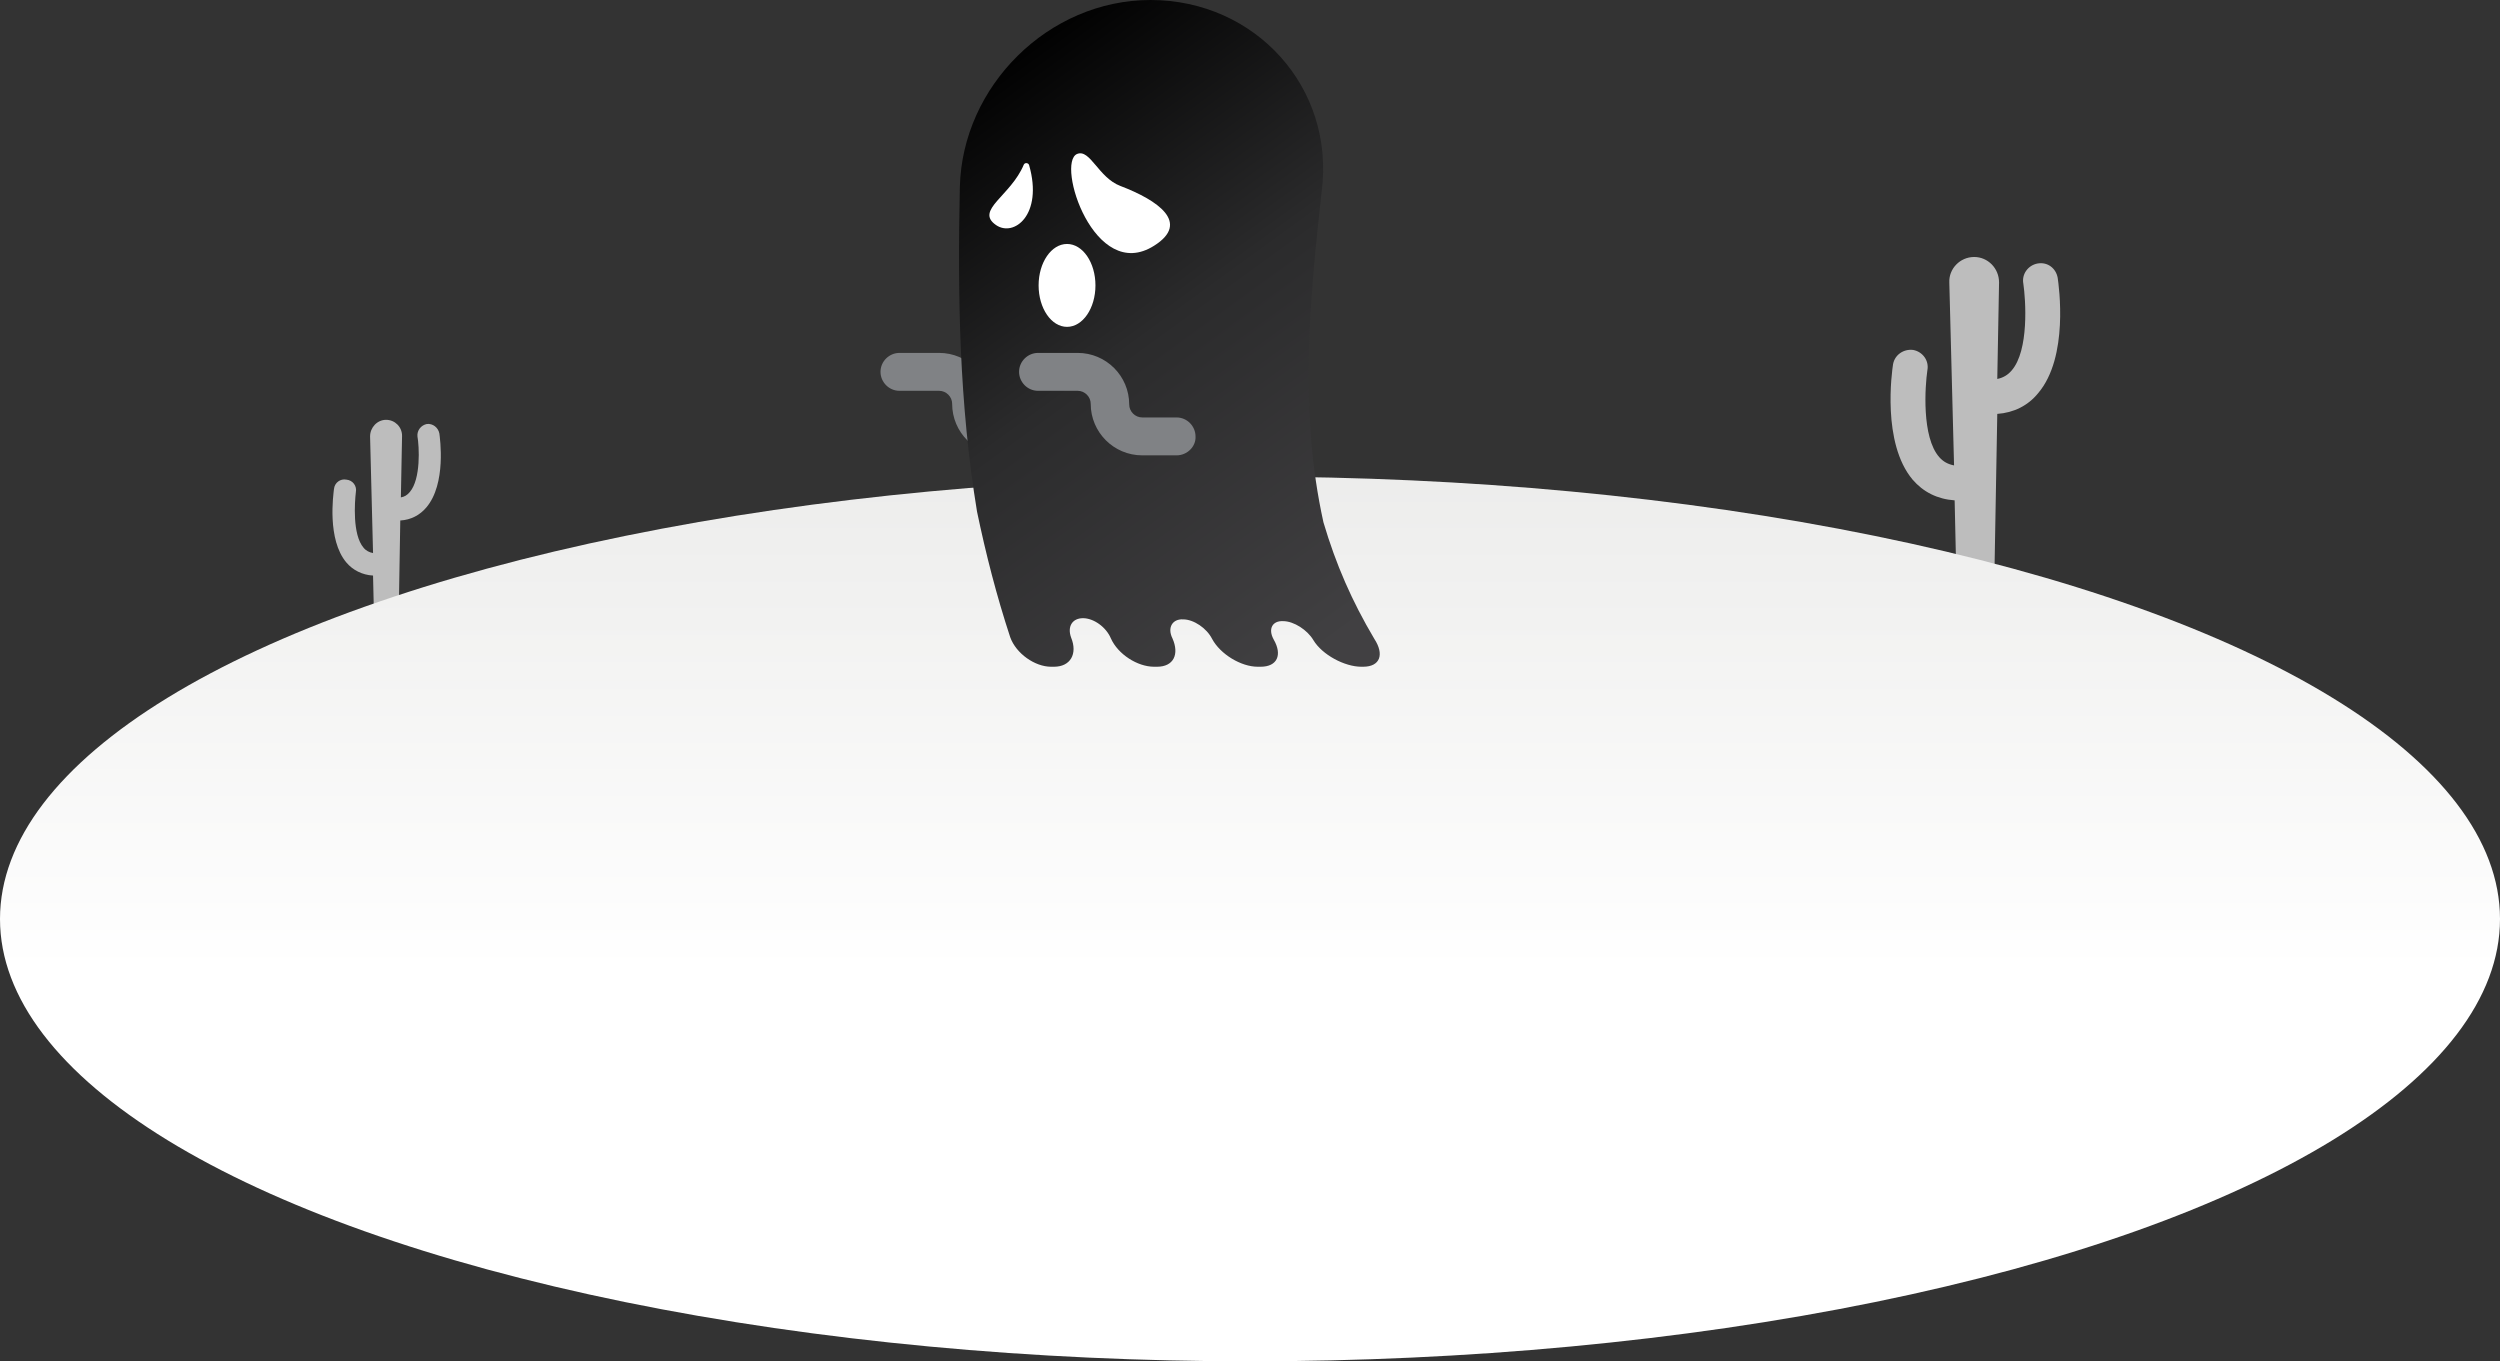 <?xml version="1.0" encoding="utf-8"?>
<!-- Generator: Adobe Illustrator 24.2.1, SVG Export Plug-In . SVG Version: 6.00 Build 0)  -->
<svg version="1.1" id="Layer_1" xmlns="http://www.w3.org/2000/svg" xmlns:xlink="http://www.w3.org/1999/xlink" x="0px" y="0px"
	 viewBox="0 0 422.2 229.9" style="enable-background:new 0 0 422.2 229.9;" xml:space="preserve">
<rect x="0" y="0" width="422.2" height="229.9" fill="#333333" stroke="none"/>
<style type="text/css">
	.st0{fill:#BDBDBD;}
	.st1{fill:url(#SVGID_1_);}
	.st2{fill:#808285;}
	.st3{fill:url(#SVGID_2_);}
	.st4{fill:#FFFFFF;}
</style>
<g>
	<g>
		<path class="st0" d="M347.5,46.9c-0.3-1.6-1.7-2.7-3.4-2.4c-1.6,0.3-2.7,1.8-2.4,3.4c0.4,2.7,1,11.3-2,14.7
			c-0.6,0.7-1.4,1.2-2.4,1.4l0.3-16.3c0-2.4-1.9-4.3-4.2-4.3c-2.4,0-4.3,2-4.2,4.3l0.8,30.9c-1-0.2-1.8-0.6-2.5-1.4
			c-3-3.4-2.4-12-2-14.7c0.3-1.6-0.8-3.1-2.4-3.4c-1.6-0.2-3.1,0.8-3.4,2.4c-0.2,1.3-1.9,13.3,3.3,19.5c1.8,2.1,4.2,3.3,7.1,3.5
			l0.3,13.5h6.4l0.5-28.1c2.8-0.2,5.2-1.4,6.9-3.5C349.4,60.3,347.7,48.3,347.5,46.9z"/>
		<path class="st0" d="M74.2,73.2c-0.2-1-1.1-1.7-2.1-1.6c-1,0.2-1.7,1.1-1.6,2.1c0.3,1.7,0.6,7.2-1.3,9.4c-0.4,0.5-0.9,0.8-1.5,0.9
			l0.2-10.4c0-1.5-1.2-2.7-2.7-2.7c-1.5,0-2.7,1.3-2.7,2.8l0.5,19.7c-0.6-0.1-1.2-0.4-1.6-0.9c-1.9-2.2-1.5-7.7-1.3-9.4
			c0.2-1-0.5-2-1.6-2.1c-1-0.2-2,0.5-2.1,1.6c-0.1,0.9-1.2,8.5,2.1,12.4c1.1,1.3,2.7,2.1,4.5,2.2l0.2,8.6h4.1l0.3-17.9
			c1.8-0.1,3.3-0.9,4.4-2.2C75.4,81.7,74.3,74,74.2,73.2z"/>
		<linearGradient id="SVGID_1_" gradientUnits="userSpaceOnUse" x1="211.111" y1="46.546" x2="211.111" y2="163.905">
			<stop  offset="0" style="stop-color:#E5E5E5"/>
			<stop  offset="0.421" style="stop-color:#F0F0EF"/>
			<stop  offset="1" style="stop-color:#FFFFFF"/>
		</linearGradient>
		<ellipse class="st1" cx="211.1" cy="155.2" rx="211.1" ry="74.7"/>
	</g>
	<g>
		<path class="st2" d="M175.3,76.9h-5.8c-4.8,0-8.7-3.9-8.7-8.7c0-1.2-1-2.2-2.2-2.2h-6.7c-1.8,0-3.2-1.5-3.2-3.2
			c0-1.8,1.5-3.2,3.2-3.2h6.7c4.8,0,8.7,3.9,8.7,8.7c0,1.2,1,2.2,2.2,2.2h5.8c1.8,0,3.2,1.5,3.2,3.2
			C178.5,75.4,177.1,76.9,175.3,76.9z"/>
		<linearGradient id="SVGID_2_" gradientUnits="userSpaceOnUse" x1="161.361" y1="14.421" x2="228.146" y2="106.425">
			<stop  offset="0" style="stop-color:#000000"/>
			<stop  offset="0.468" style="stop-color:#2B2B2C"/>
			<stop  offset="1" style="stop-color:#414042"/>
		</linearGradient>
		<path class="st3" d="M194.3,0L194.3,0c-17.2,0-31.8,14.5-32.2,31.6C161.7,50,162,68.2,165,86.4c1.5,7.2,3.3,14.2,5.6,21.2
			c1,2.8,4.2,5,6.9,5c0.2,0,0.3,0,0.5,0c2.8,0,4-2.2,2.9-4.9l0,0c-0.7-1.9,0.2-3.3,2-3.3l0,0c1.8,0,3.9,1.5,4.7,3.4l0,0
			c1.2,2.7,4.5,4.8,7.3,4.8c0.2,0,0.3,0,0.5,0c2.8,0,3.8-2.1,2.6-4.8l0,0c-0.9-1.8,0-3.3,1.8-3.2l0,0c1.8,0,4,1.5,4.9,3.3l0,0
			c1.4,2.6,4.9,4.7,7.7,4.7c0.2,0,0.3,0,0.5,0c2.8,0,3.7-2,2.2-4.6l0,0c-1-1.8-0.2-3.2,1.6-3.1l0,0c1.8,0,4.1,1.5,5.1,3.2l0,0
			c1.5,2.5,5.3,4.5,8.1,4.5c0.1,0,0.2,0,0.3,0c2.9,0,3.6-2.1,1.9-4.7c-3.8-6.4-6.5-12.6-8.6-19.7c-4.1-18.6-2.4-37-0.3-55.8
			C225.5,14.8,212,0,194.3,0z"/>
		<g>
			<path class="st4" d="M168.2,38c3,2.1,8-1.7,5.6-10.1c-0.1-0.4-0.7-0.5-0.9-0.1C170.7,33.1,164.6,35.5,168.2,38z"/>
			<path class="st4" d="M181.9,26c-3.6,1.5,2.9,21.9,13,15.5c6.2-3.9,0.6-7.7-5.7-10.1C185.5,30,184.1,25.1,181.9,26z"/>
			<ellipse class="st4" cx="180.2" cy="48.2" rx="4.8" ry="7"/>
		</g>
		<path class="st2" d="M198.7,76.9h-5.8c-4.8,0-8.7-3.9-8.7-8.7c0-1.2-1-2.2-2.2-2.2h-6.7c-1.8,0-3.2-1.5-3.2-3.2
			c0-1.8,1.5-3.2,3.2-3.2h6.7c4.8,0,8.7,3.9,8.7,8.7c0,1.2,1,2.2,2.2,2.2h5.8c1.8,0,3.2,1.5,3.2,3.2C202,75.4,200.5,76.9,198.7,76.9
			z"/>
	</g>
</g>
</svg>
